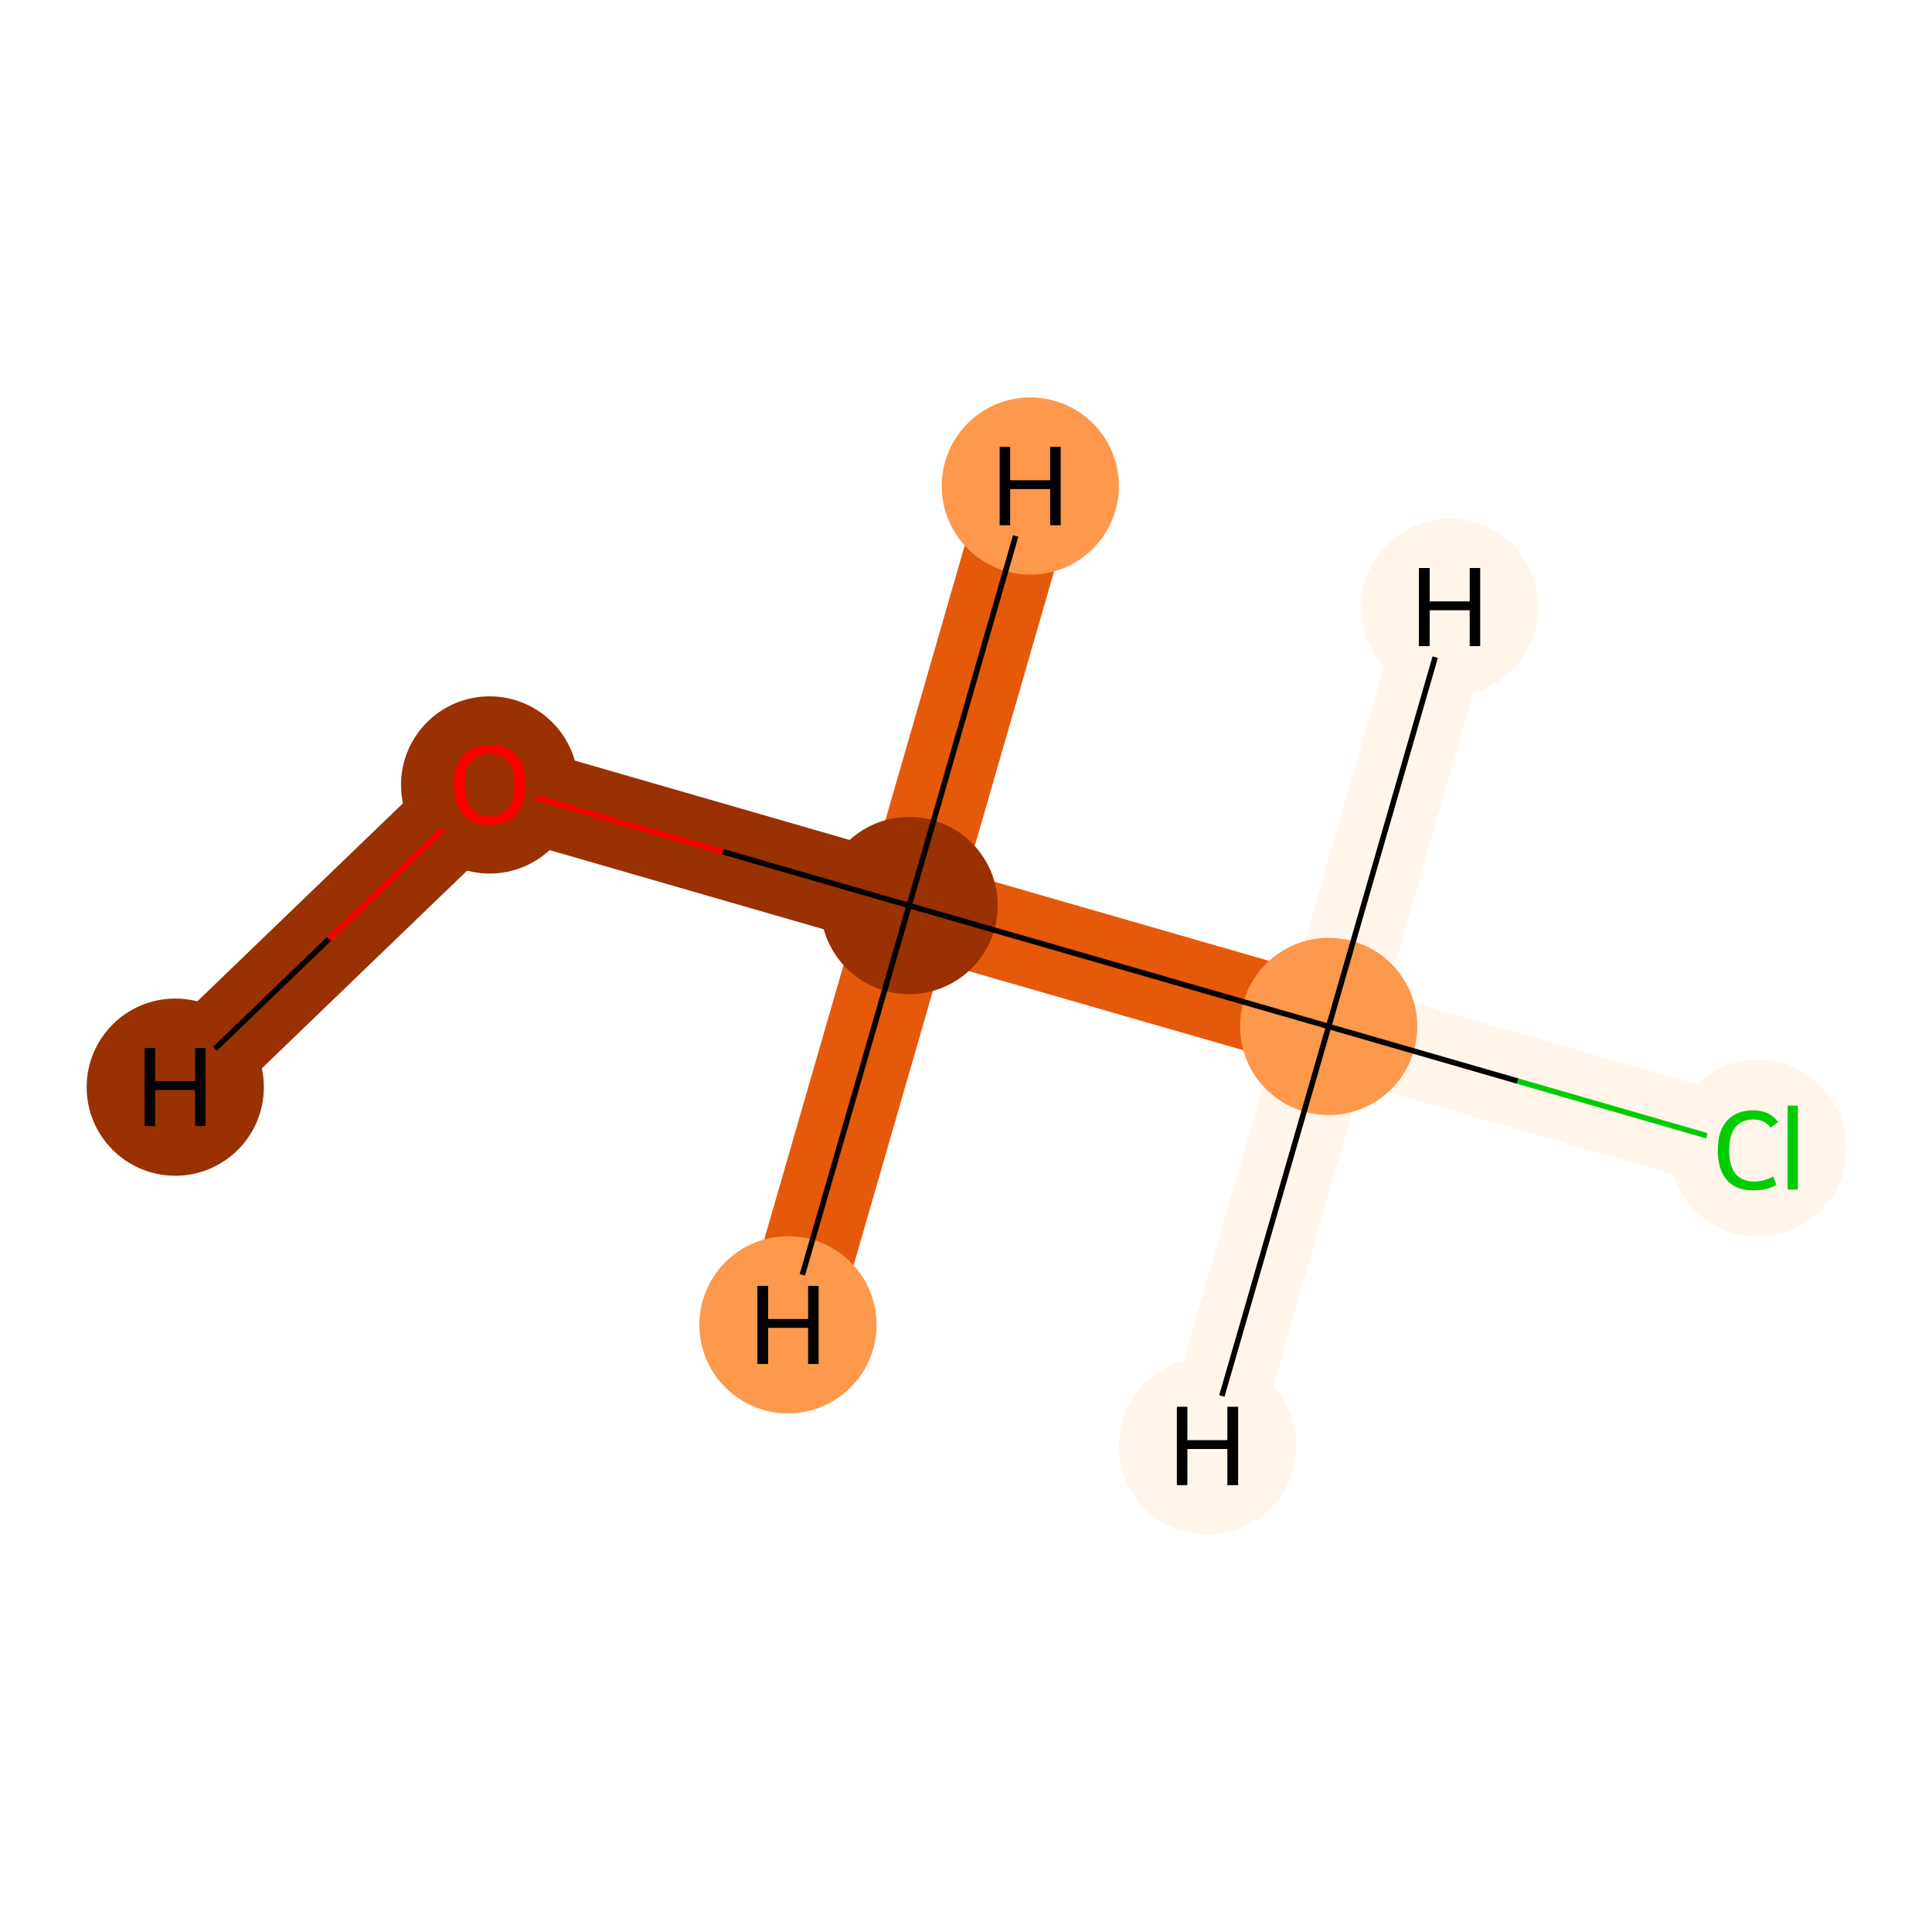<?xml version='1.0' encoding='iso-8859-1'?>
<svg version='1.1' baseProfile='full'
              xmlns='http://www.w3.org/2000/svg'
                      xmlns:rdkit='http://www.rdkit.org/xml'
                      xmlns:xlink='http://www.w3.org/1999/xlink'
                  xml:space='preserve'
width='700px' height='700px' viewBox='0 0 700 700'>
<!-- END OF HEADER -->
<rect style='opacity:1.0;fill:#FFFFFF;stroke:none' width='700.0' height='700.0' x='0.0' y='0.0'> </rect>
<path d='M 177.4,284.2 L 329.4,328.1' style='fill:none;fill-rule:evenodd;stroke:#993103;stroke-width:33.7px;stroke-linecap:butt;stroke-linejoin:miter;stroke-opacity:1' />
<path d='M 177.4,284.2 L 63.5,393.9' style='fill:none;fill-rule:evenodd;stroke:#993103;stroke-width:33.7px;stroke-linecap:butt;stroke-linejoin:miter;stroke-opacity:1' />
<path d='M 329.4,328.1 L 481.4,371.9' style='fill:none;fill-rule:evenodd;stroke:#E5590A;stroke-width:33.7px;stroke-linecap:butt;stroke-linejoin:miter;stroke-opacity:1' />
<path d='M 329.4,328.1 L 373.3,176.1' style='fill:none;fill-rule:evenodd;stroke:#E5590A;stroke-width:33.7px;stroke-linecap:butt;stroke-linejoin:miter;stroke-opacity:1' />
<path d='M 329.4,328.1 L 285.5,480.0' style='fill:none;fill-rule:evenodd;stroke:#E5590A;stroke-width:33.7px;stroke-linecap:butt;stroke-linejoin:miter;stroke-opacity:1' />
<path d='M 481.4,371.9 L 633.3,415.8' style='fill:none;fill-rule:evenodd;stroke:#FFF5EB;stroke-width:33.7px;stroke-linecap:butt;stroke-linejoin:miter;stroke-opacity:1' />
<path d='M 481.4,371.9 L 437.5,523.9' style='fill:none;fill-rule:evenodd;stroke:#FFF5EB;stroke-width:33.7px;stroke-linecap:butt;stroke-linejoin:miter;stroke-opacity:1' />
<path d='M 481.4,371.9 L 525.2,220.0' style='fill:none;fill-rule:evenodd;stroke:#FFF5EB;stroke-width:33.7px;stroke-linecap:butt;stroke-linejoin:miter;stroke-opacity:1' />
<ellipse cx='177.4' cy='284.4' rx='31.6' ry='31.6'  style='fill:#993103;fill-rule:evenodd;stroke:#993103;stroke-width:1.0px;stroke-linecap:butt;stroke-linejoin:miter;stroke-opacity:1' />
<ellipse cx='329.4' cy='328.1' rx='31.6' ry='31.6'  style='fill:#993103;fill-rule:evenodd;stroke:#993103;stroke-width:1.0px;stroke-linecap:butt;stroke-linejoin:miter;stroke-opacity:1' />
<ellipse cx='481.4' cy='371.9' rx='31.6' ry='31.6'  style='fill:#FD984C;fill-rule:evenodd;stroke:#FD984C;stroke-width:1.0px;stroke-linecap:butt;stroke-linejoin:miter;stroke-opacity:1' />
<ellipse cx='636.9' cy='416.0' rx='31.6' ry='31.6'  style='fill:#FFF5EB;fill-rule:evenodd;stroke:#FFF5EB;stroke-width:1.0px;stroke-linecap:butt;stroke-linejoin:miter;stroke-opacity:1' />
<ellipse cx='63.5' cy='393.9' rx='31.6' ry='31.6'  style='fill:#993103;fill-rule:evenodd;stroke:#993103;stroke-width:1.0px;stroke-linecap:butt;stroke-linejoin:miter;stroke-opacity:1' />
<ellipse cx='373.3' cy='176.1' rx='31.6' ry='31.6'  style='fill:#FD984C;fill-rule:evenodd;stroke:#FD984C;stroke-width:1.0px;stroke-linecap:butt;stroke-linejoin:miter;stroke-opacity:1' />
<ellipse cx='285.5' cy='480.0' rx='31.6' ry='31.6'  style='fill:#FD984C;fill-rule:evenodd;stroke:#FD984C;stroke-width:1.0px;stroke-linecap:butt;stroke-linejoin:miter;stroke-opacity:1' />
<ellipse cx='437.5' cy='523.9' rx='31.6' ry='31.6'  style='fill:#FFF5EB;fill-rule:evenodd;stroke:#FFF5EB;stroke-width:1.0px;stroke-linecap:butt;stroke-linejoin:miter;stroke-opacity:1' />
<ellipse cx='525.2' cy='220.0' rx='31.6' ry='31.6'  style='fill:#FFF5EB;fill-rule:evenodd;stroke:#FFF5EB;stroke-width:1.0px;stroke-linecap:butt;stroke-linejoin:miter;stroke-opacity:1' />
<path class='bond-0 atom-0 atom-1' d='M 194.4,289.1 L 261.9,308.6' style='fill:none;fill-rule:evenodd;stroke:#FF0000;stroke-width:2.0px;stroke-linecap:butt;stroke-linejoin:miter;stroke-opacity:1' />
<path class='bond-0 atom-0 atom-1' d='M 261.9,308.6 L 329.4,328.1' style='fill:none;fill-rule:evenodd;stroke:#000000;stroke-width:2.0px;stroke-linecap:butt;stroke-linejoin:miter;stroke-opacity:1' />
<path class='bond-3 atom-0 atom-4' d='M 160.5,300.5 L 119.2,340.2' style='fill:none;fill-rule:evenodd;stroke:#FF0000;stroke-width:2.0px;stroke-linecap:butt;stroke-linejoin:miter;stroke-opacity:1' />
<path class='bond-3 atom-0 atom-4' d='M 119.2,340.2 L 77.9,380.0' style='fill:none;fill-rule:evenodd;stroke:#000000;stroke-width:2.0px;stroke-linecap:butt;stroke-linejoin:miter;stroke-opacity:1' />
<path class='bond-1 atom-1 atom-2' d='M 329.4,328.1 L 481.4,371.9' style='fill:none;fill-rule:evenodd;stroke:#000000;stroke-width:2.0px;stroke-linecap:butt;stroke-linejoin:miter;stroke-opacity:1' />
<path class='bond-4 atom-1 atom-5' d='M 329.4,328.1 L 368.0,194.2' style='fill:none;fill-rule:evenodd;stroke:#000000;stroke-width:2.0px;stroke-linecap:butt;stroke-linejoin:miter;stroke-opacity:1' />
<path class='bond-5 atom-1 atom-6' d='M 329.4,328.1 L 290.7,461.9' style='fill:none;fill-rule:evenodd;stroke:#000000;stroke-width:2.0px;stroke-linecap:butt;stroke-linejoin:miter;stroke-opacity:1' />
<path class='bond-2 atom-2 atom-3' d='M 481.4,371.9 L 549.9,391.7' style='fill:none;fill-rule:evenodd;stroke:#000000;stroke-width:2.0px;stroke-linecap:butt;stroke-linejoin:miter;stroke-opacity:1' />
<path class='bond-2 atom-2 atom-3' d='M 549.9,391.7 L 618.4,411.5' style='fill:none;fill-rule:evenodd;stroke:#00CC00;stroke-width:2.0px;stroke-linecap:butt;stroke-linejoin:miter;stroke-opacity:1' />
<path class='bond-6 atom-2 atom-7' d='M 481.4,371.9 L 442.7,505.8' style='fill:none;fill-rule:evenodd;stroke:#000000;stroke-width:2.0px;stroke-linecap:butt;stroke-linejoin:miter;stroke-opacity:1' />
<path class='bond-7 atom-2 atom-8' d='M 481.4,371.9 L 520.0,238.1' style='fill:none;fill-rule:evenodd;stroke:#000000;stroke-width:2.0px;stroke-linecap:butt;stroke-linejoin:miter;stroke-opacity:1' />
<path  class='atom-0' d='M 164.4 284.3
Q 164.4 277.5, 167.8 273.7
Q 171.1 269.9, 177.4 269.9
Q 183.7 269.9, 187.1 273.7
Q 190.4 277.5, 190.4 284.3
Q 190.4 291.2, 187.0 295.1
Q 183.6 299.0, 177.4 299.0
Q 171.2 299.0, 167.8 295.1
Q 164.4 291.2, 164.4 284.3
M 177.4 295.8
Q 181.7 295.8, 184.1 292.9
Q 186.4 290.0, 186.4 284.3
Q 186.4 278.7, 184.1 275.9
Q 181.7 273.1, 177.4 273.1
Q 173.1 273.1, 170.7 275.9
Q 168.4 278.7, 168.4 284.3
Q 168.4 290.0, 170.7 292.9
Q 173.1 295.8, 177.4 295.8
' fill='#FF0000'/>
<path  class='atom-3' d='M 622.4 416.8
Q 622.4 409.7, 625.7 406.1
Q 629.0 402.3, 635.3 402.3
Q 641.1 402.3, 644.2 406.5
L 641.6 408.6
Q 639.3 405.6, 635.3 405.6
Q 631.0 405.6, 628.7 408.5
Q 626.5 411.3, 626.5 416.8
Q 626.5 422.4, 628.8 425.3
Q 631.2 428.1, 635.7 428.1
Q 638.8 428.1, 642.5 426.3
L 643.6 429.3
Q 642.1 430.2, 639.9 430.8
Q 637.6 431.3, 635.2 431.3
Q 629.0 431.3, 625.7 427.6
Q 622.4 423.8, 622.4 416.8
' fill='#00CC00'/>
<path  class='atom-3' d='M 647.7 400.6
L 651.4 400.6
L 651.4 431.0
L 647.7 431.0
L 647.7 400.6
' fill='#00CC00'/>
<path  class='atom-4' d='M 52.4 379.7
L 56.2 379.7
L 56.2 391.7
L 70.7 391.7
L 70.7 379.7
L 74.5 379.7
L 74.5 408.0
L 70.7 408.0
L 70.7 394.9
L 56.2 394.9
L 56.2 408.0
L 52.4 408.0
L 52.4 379.7
' fill='#000000'/>
<path  class='atom-5' d='M 362.2 161.9
L 366.0 161.9
L 366.0 174.0
L 380.5 174.0
L 380.5 161.9
L 384.3 161.9
L 384.3 190.3
L 380.5 190.3
L 380.5 177.2
L 366.0 177.2
L 366.0 190.3
L 362.2 190.3
L 362.2 161.9
' fill='#000000'/>
<path  class='atom-6' d='M 274.4 465.9
L 278.3 465.9
L 278.3 477.9
L 292.8 477.9
L 292.8 465.9
L 296.6 465.9
L 296.6 494.2
L 292.8 494.2
L 292.8 481.1
L 278.3 481.1
L 278.3 494.2
L 274.4 494.2
L 274.4 465.9
' fill='#000000'/>
<path  class='atom-7' d='M 426.4 509.7
L 430.2 509.7
L 430.2 521.8
L 444.7 521.8
L 444.7 509.7
L 448.6 509.7
L 448.6 538.1
L 444.7 538.1
L 444.7 525.0
L 430.2 525.0
L 430.2 538.1
L 426.4 538.1
L 426.4 509.7
' fill='#000000'/>
<path  class='atom-8' d='M 514.1 205.8
L 518.0 205.8
L 518.0 217.9
L 532.5 217.9
L 532.5 205.8
L 536.3 205.8
L 536.3 234.1
L 532.5 234.1
L 532.5 221.1
L 518.0 221.1
L 518.0 234.1
L 514.1 234.1
L 514.1 205.8
' fill='#000000'/>
</svg>
